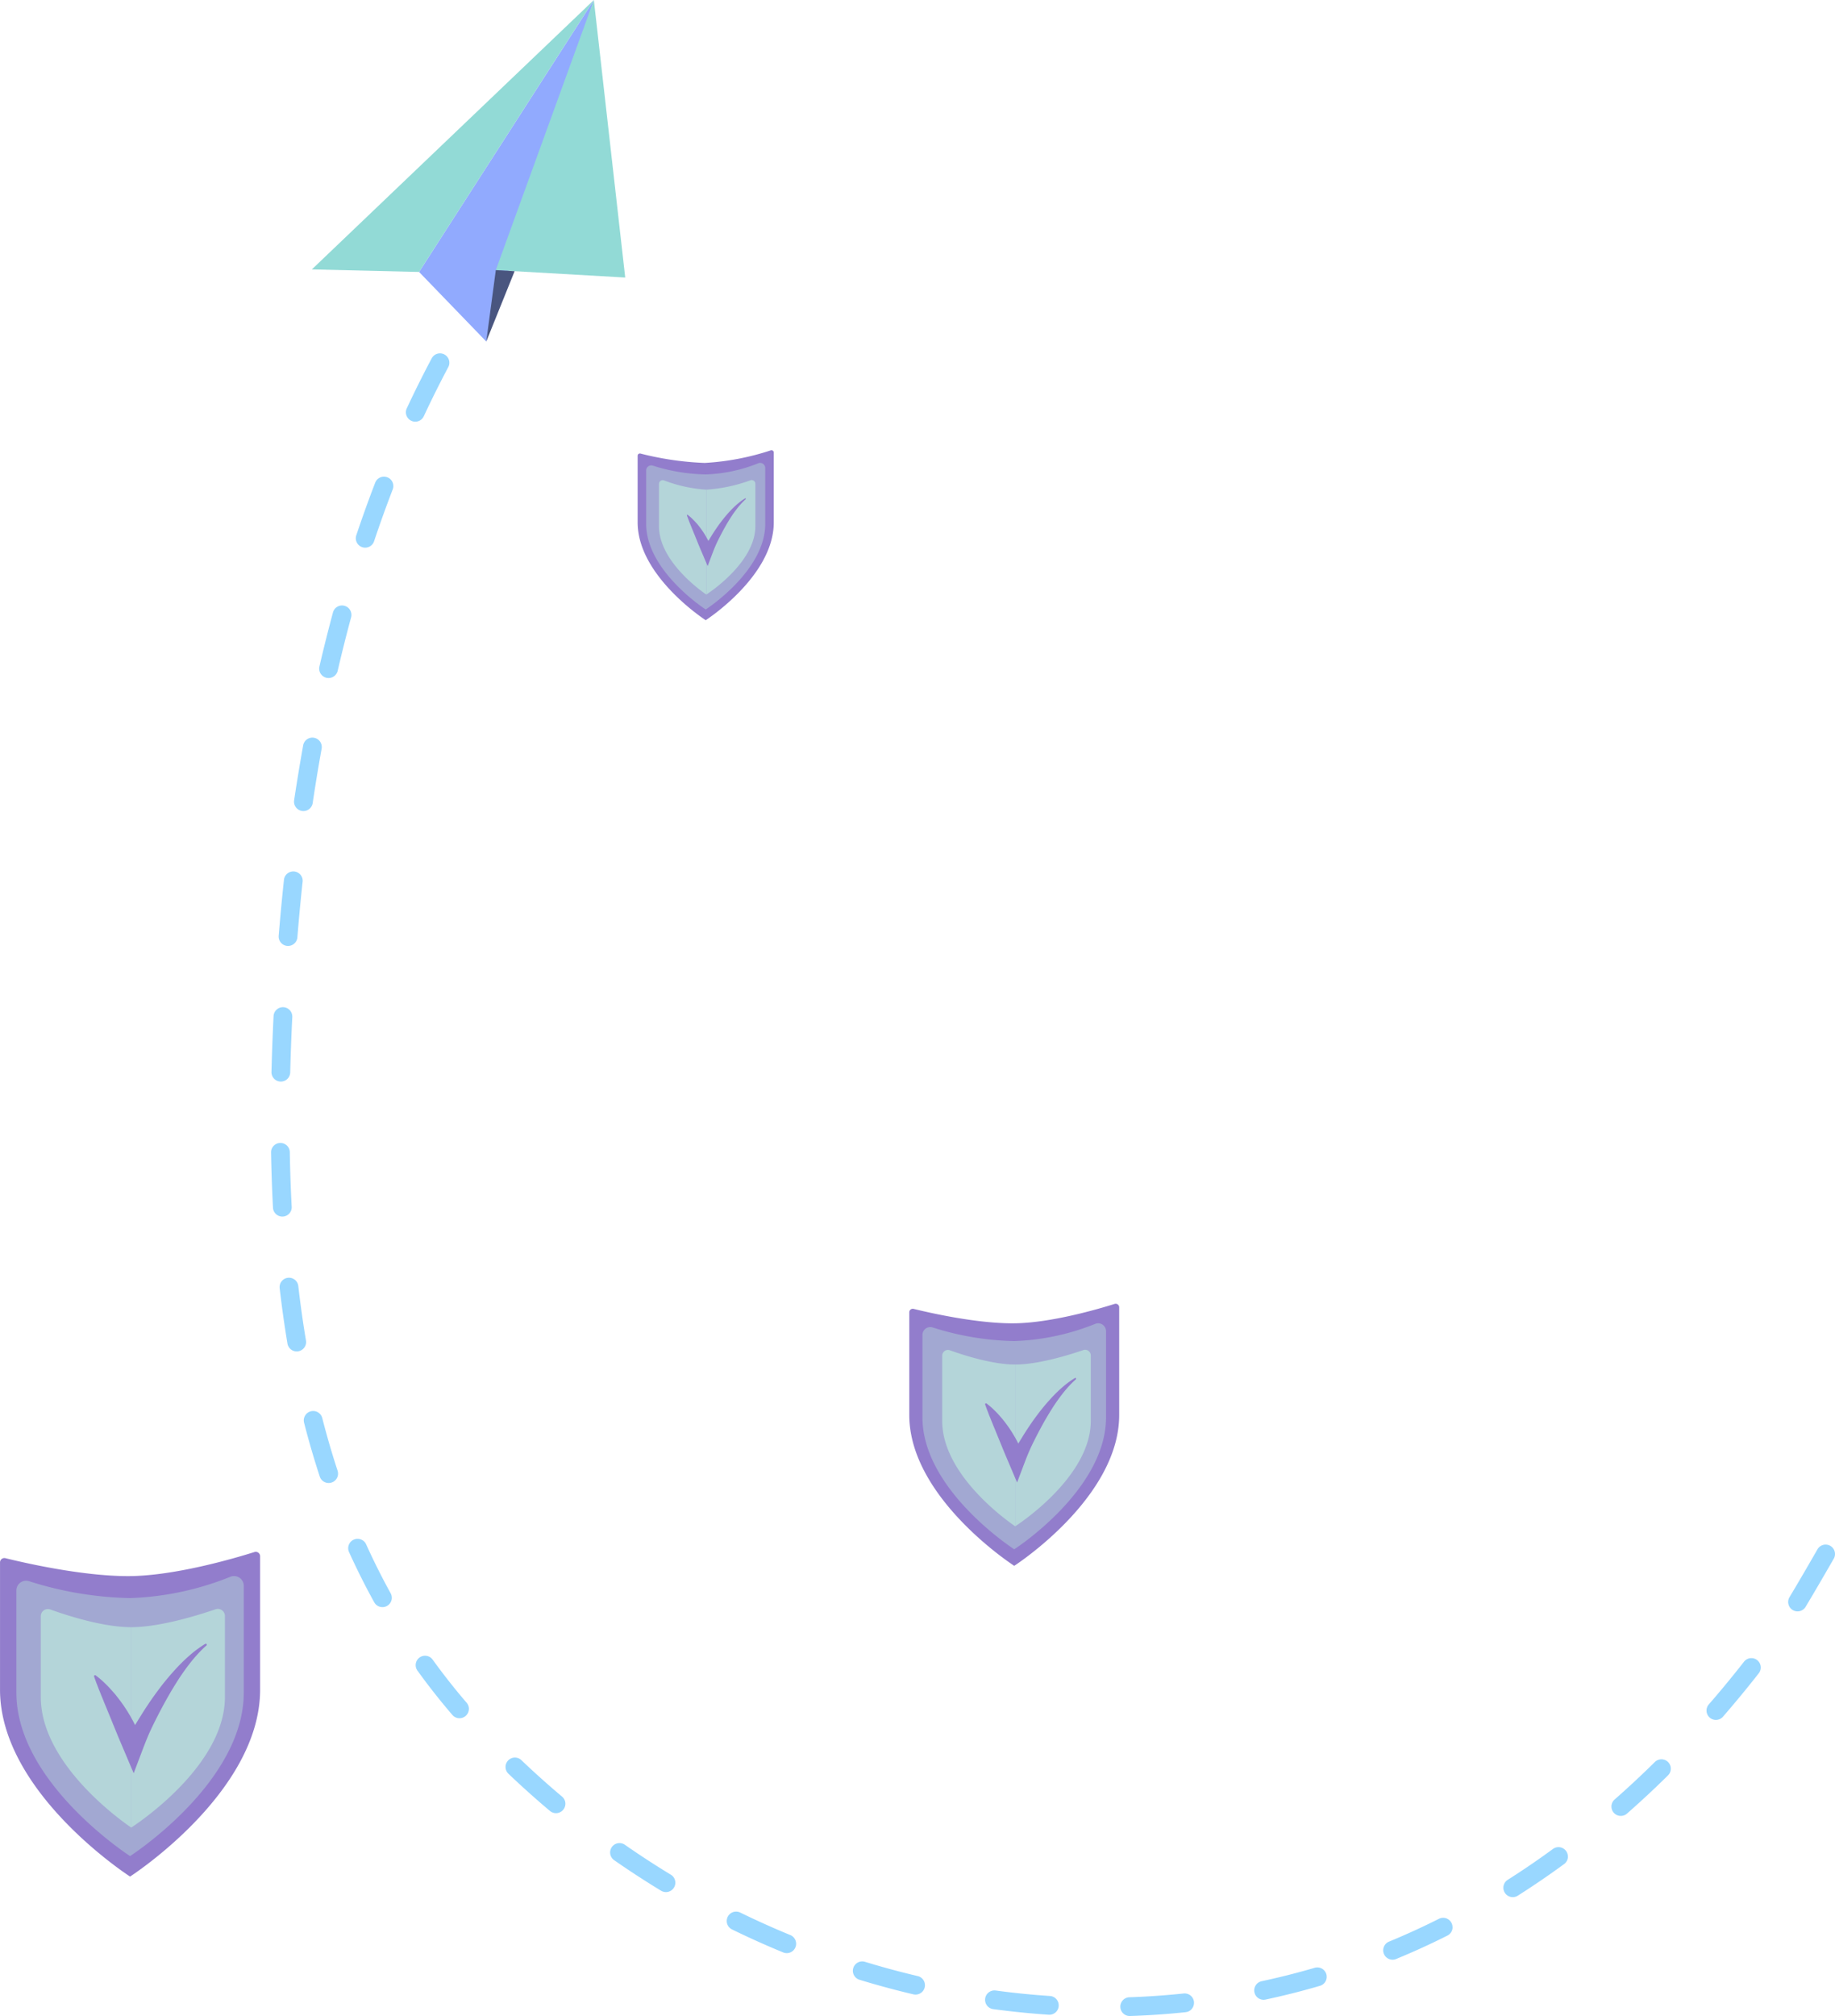 <svg xmlns="http://www.w3.org/2000/svg" width="284.053" height="311.902" viewBox="0 0 284.053 311.902">
    <defs>
        <style>
            .a{fill:#927dcc;}.b,.c{fill:#b4d5d9;}.b{opacity:0.49;}.d{fill:#99d7ff;}.e{fill:#91aafe;}.f{fill:#92dad6;}.g{fill:#49557f;}
        </style>
    </defs>
    <g transform="translate(-224.44 -2064.663)">
        <path class="a"
              d="M381.189,2269.392c5.8,0,13.422-2.256,15.776-3a.546.546,0,0,1,.724.495v16.682c0,12.89-16.248,23.339-16.248,23.339s-16.247-10.449-16.247-23.339v-15.908a.544.544,0,0,1,.689-.5C368.123,2267.711,375.39,2269.392,381.189,2269.392Z"/>
        <path class="b"
              d="M381.441,2272.136a36.77,36.77,0,0,0,12.48-2.639,1.221,1.221,0,0,1,1.729,1.057v13.387c0,11.272-14.209,20.41-14.209,20.41s-14.208-9.138-14.208-20.41v-12.8a1.218,1.218,0,0,1,1.653-1.087A44.312,44.312,0,0,0,381.441,2272.136Z"/>
        <path class="c"
              d="M381.592,2275.767v25.023s-11.3-7.445-11.3-16.291v-10.14a.887.887,0,0,1,1.207-.79C373.608,2274.327,378.08,2275.767,381.592,2275.767Z"/>
        <path class="c"
              d="M381.592,2275.767v25.023s11.7-7.445,11.7-16.291v-10.164a.884.884,0,0,0-1.192-.794C389.913,2274.291,385.148,2275.767,381.592,2275.767Z"/>
        <path class="a"
              d="M377.15,2281.79c.175.131.344.268.509.406s.329.276.485.429.314.3.467.458c.076.079.155.156.228.235l.219.241c.146.16.288.324.43.488s.273.338.41.507.264.345.393.52q.1.13.192.264c.063.089.127.177.187.268q.181.272.36.546c.118.184.229.371.342.559s.22.378.326.57l.157.289c.051.1.1.2.148.294s.1.2.146.3l.136.3c.091.2.176.406.257.612s.157.416.229.63c.036.107.07.214.1.324.016.056.034.108.05.167l.052.183-2.24-.139c.046-.087.084-.158.128-.235l.128-.223c.085-.149.17-.3.258-.442l.527-.869,1.06-1.723q.534-.857,1.1-1.69c.377-.557.775-1.1,1.179-1.637s.827-1.059,1.264-1.569.889-1.006,1.359-1.484a19.537,19.537,0,0,1,1.477-1.358c.256-.214.521-.417.792-.61s.547-.377.832-.545a.119.119,0,0,1,.166.046.13.13,0,0,1-.027.158q-.366.324-.708.671c-.227.231-.446.471-.661.715s-.421.493-.622.749-.4.514-.589.776q-.576.786-1.1,1.613c-.174.276-.347.552-.515.83s-.334.561-.5.844c-.327.564-.638,1.138-.946,1.713s-.6,1.158-.894,1.743q-.217.439-.425.883c-.138.3-.269.6-.395.9s-.249.6-.368.908l-.176.454-.168.443-1.027,2.716-1.212-2.856-.457-1.077c-.041-.092-.08-.185-.118-.279s-.082-.185-.119-.28l-.233-.563-.932-2.281c-.076-.193-.161-.381-.237-.575l-.117-.29-.12-.288c-.079-.194-.161-.386-.237-.583s-.163-.386-.239-.584-.155-.4-.236-.589-.156-.394-.232-.595-.159-.4-.235-.609-.151-.413-.218-.626a.132.132,0,0,1,.082-.165A.125.125,0,0,1,377.15,2281.79Z"/>
        <path class="a"
              d="M244.258,2308.5c7.187,0,16.63-2.8,19.547-3.717a.676.676,0,0,1,.9.613v20.668c0,15.971-20.131,28.918-20.131,28.918s-20.131-12.947-20.131-28.918v-19.709a.675.675,0,0,1,.854-.626C228.07,2306.414,237.073,2308.5,244.258,2308.5Z"/>
        <path class="b"
              d="M244.571,2311.9a45.553,45.553,0,0,0,15.462-3.271,1.513,1.513,0,0,1,2.142,1.311v16.585c0,13.967-17.6,25.289-17.6,25.289s-17.6-11.322-17.6-25.289v-15.864a1.509,1.509,0,0,1,2.048-1.348A54.863,54.863,0,0,0,244.571,2311.9Z"/>
        <path class="c"
              d="M244.757,2316.4v31s-14-9.224-14-20.184V2314.65a1.1,1.1,0,0,1,1.5-.978C234.866,2314.611,240.406,2316.4,244.757,2316.4Z"/>
        <path class="c"
              d="M244.757,2316.4v31s14.5-9.224,14.5-20.184v-12.593a1.1,1.1,0,0,0-1.477-.984C255.067,2314.566,249.163,2316.4,244.757,2316.4Z"/>
        <path class="a"
              d="M239.253,2323.858c.218.162.427.331.632.5s.407.342.6.531.389.375.579.568c.094.1.192.193.283.291l.27.3c.182.2.358.4.534.6s.337.418.507.628.327.427.488.644c.08.108.159.218.237.328s.158.218.232.331c.151.224.3.45.446.677s.284.46.424.692.272.469.4.706l.195.358c.063.121.123.243.184.365s.122.243.18.366l.17.374c.112.248.217.5.317.758s.195.516.284.781c.044.132.087.264.129.4.02.069.042.133.062.206l.064.227-2.775-.172c.057-.108.1-.2.159-.291l.158-.278c.106-.183.211-.366.32-.546l.653-1.077L246.3,2330c.442-.708.9-1.407,1.368-2.094s.96-1.362,1.46-2.028,1.025-1.312,1.566-1.944,1.1-1.247,1.684-1.839,1.194-1.154,1.83-1.683c.318-.265.646-.516.982-.756s.678-.467,1.031-.675a.148.148,0,0,1,.205.058.159.159,0,0,1-.033.195q-.455.4-.877.831c-.282.287-.553.584-.819.886s-.522.611-.771.928-.491.638-.73.962c-.476.649-.927,1.317-1.36,2-.215.342-.429.684-.638,1.029s-.413.694-.614,1.045c-.406.7-.791,1.411-1.173,2.123s-.748,1.435-1.107,2.16c-.179.363-.356.726-.527,1.093s-.333.738-.49,1.112-.308.749-.455,1.125l-.219.562-.207.549L245.134,2339l-1.5-3.539-.566-1.334c-.051-.115-.1-.23-.146-.346s-.1-.23-.147-.347l-.289-.7-1.154-2.826c-.1-.239-.2-.472-.294-.713l-.145-.359-.149-.357c-.1-.24-.2-.477-.293-.721s-.2-.479-.3-.724-.192-.49-.292-.73-.193-.488-.288-.737-.2-.5-.29-.755-.188-.511-.271-.775a.164.164,0,0,1,.1-.205A.152.152,0,0,1,239.253,2323.858Z"/>
        <path class="a"
              d="M333.517,2136.283a39.8,39.8,0,0,0,10.231-1.946.355.355,0,0,1,.47.321v10.819c0,8.359-10.537,15.136-10.537,15.136s-10.537-6.777-10.537-15.136V2135.16a.352.352,0,0,1,.446-.327A47.5,47.5,0,0,0,333.517,2136.283Z"/>
        <path class="b"
              d="M333.681,2138.062a23.841,23.841,0,0,0,8.093-1.712.792.792,0,0,1,1.121.686v8.682c0,7.31-9.214,13.237-9.214,13.237s-9.215-5.927-9.215-13.237v-8.3a.789.789,0,0,1,1.072-.705A28.755,28.755,0,0,0,333.681,2138.062Z"/>
        <path class="c"
              d="M333.778,2140.417v16.228s-7.329-4.828-7.329-10.565V2139.5a.575.575,0,0,1,.783-.512A22.184,22.184,0,0,0,333.778,2140.417Z"/>
        <path class="c"
              d="M333.778,2140.417v16.228s7.59-4.828,7.59-10.565v-6.592a.574.574,0,0,0-.773-.515A24.514,24.514,0,0,1,333.778,2140.417Z"/>
        <path class="a"
              d="M330.9,2144.323c.114.085.223.174.331.264s.213.178.314.278.2.2.3.3c.049.05.1.1.148.152l.142.156c.1.1.187.21.279.317s.177.219.265.328.172.224.256.338c.042.056.083.113.124.171s.083.115.121.174c.079.117.156.235.234.354s.149.241.222.362.142.245.211.37l.1.187c.034.063.065.127.1.191s.064.127.094.192l.089.195c.059.13.114.263.166.4s.1.27.149.409c.023.069.045.138.067.21.011.036.022.07.033.108l.033.119-1.452-.09c.029-.056.054-.1.083-.153l.083-.145c.055-.1.11-.191.167-.286l.342-.563.687-1.118q.346-.555.716-1.1c.245-.361.5-.713.765-1.061s.536-.687.819-1.018.577-.653.882-.963a12.647,12.647,0,0,1,.958-.88c.166-.139.338-.271.513-.4s.355-.245.54-.354a.077.077,0,0,1,.107.031.084.084,0,0,1-.017.1q-.237.21-.459.435c-.147.15-.29.306-.428.464s-.274.32-.4.485-.257.334-.382.5q-.374.51-.712,1.046c-.113.179-.225.358-.334.538s-.216.364-.322.547c-.212.366-.414.739-.613,1.112s-.392.751-.58,1.13c-.094.19-.186.38-.276.572s-.174.387-.256.582-.161.392-.238.589l-.115.295-.108.287-.667,1.762-.786-1.853-.3-.7c-.027-.06-.052-.121-.077-.181s-.052-.121-.077-.182l-.151-.365-.6-1.48c-.05-.124-.1-.247-.154-.372l-.076-.188-.078-.187c-.051-.126-.1-.25-.153-.378s-.106-.251-.156-.379-.1-.256-.152-.382-.1-.256-.151-.386-.1-.262-.152-.4-.1-.267-.141-.406a.085.085,0,0,1,.053-.107A.079.079,0,0,1,330.9,2144.323Z"/>
        <path class="d"
              d="M302.642,2106.491a1.439,1.439,0,0,1-.253.779c-.8,1.169-1.6,2.379-2.374,3.594a1.452,1.452,0,0,1-2.447-1.563c.793-1.241,1.608-2.476,2.424-3.669a1.452,1.452,0,0,1,2.65.859Z"/>
        <path class="d"
              d="M508.492,2305.12a1.452,1.452,0,0,1-.191.684c-1.768,3.072-3.235,5.579-4.359,7.448a1.452,1.452,0,0,1-2.489-1.5c1.115-1.854,2.572-4.344,4.329-7.4a1.452,1.452,0,0,1,2.71.765ZM497,2322.676a1.444,1.444,0,0,1-.308.856c-1.792,2.285-3.642,4.53-5.5,6.67a1.452,1.452,0,1,1-2.193-1.9c1.826-2.1,3.647-4.311,5.408-6.559a1.452,1.452,0,0,1,2.594.936Zm-13.922,15.648a1.449,1.449,0,0,1-.432,1c-2.06,2.034-4.192,4.018-6.334,5.9a1.451,1.451,0,1,1-1.915-2.18c2.1-1.846,4.189-3.792,6.209-5.786a1.453,1.453,0,0,1,2.472,1.072Zm-15.926,13.595a1.451,1.451,0,0,1-.6,1.135c-2.342,1.713-4.751,3.355-7.162,4.885a1.453,1.453,0,0,1-1.555-2.455c2.357-1.493,4.714-3.1,7-4.775a1.452,1.452,0,0,1,2.308,1.21Zm-17.858,10.934a1.452,1.452,0,0,1-.8,1.26c-2.582,1.3-5.239,2.509-7.9,3.606a1.452,1.452,0,1,1-1.109-2.683c2.592-1.072,5.184-2.255,7.7-3.519a1.45,1.45,0,0,1,2.1,1.336Zm-19.482,7.676a1.454,1.454,0,0,1-1.044,1.355c-2.767.81-5.6,1.525-8.422,2.128a1.452,1.452,0,0,1-.607-2.84c2.752-.588,5.516-1.286,8.213-2.075a1.452,1.452,0,0,1,1.8.985A1.5,1.5,0,0,1,429.81,2370.529Zm-20.545,4.037a1.452,1.452,0,0,1-1.3,1.4q-.99.1-1.983.19c-2.21.194-4.456.331-6.676.4a1.452,1.452,0,0,1-.1-2.9c2.169-.072,4.361-.206,6.52-.4.647-.055,1.292-.118,1.935-.185a1.453,1.453,0,0,1,1.6,1.294A1.538,1.538,0,0,1,409.265,2374.566Zm-20.94.378c0,.019,0,.039,0,.058a1.452,1.452,0,0,1-1.544,1.353c-2.862-.19-5.765-.483-8.63-.871a1.452,1.452,0,0,1,.39-2.877c2.8.379,5.637.665,8.431.85A1.453,1.453,0,0,1,388.325,2374.944Zm-20.707-3.117a1.456,1.456,0,0,1-1.784,1.377c-2.787-.656-5.6-1.416-8.37-2.263a1.452,1.452,0,0,1,.848-2.777c2.707.828,5.462,1.572,8.186,2.213A1.452,1.452,0,0,1,367.618,2371.827Zm-19.941-6.407a1.452,1.452,0,0,1-2,1.3c-2.656-1.091-5.316-2.287-7.908-3.551a1.453,1.453,0,1,1,1.275-2.611c2.536,1.239,5.14,2.407,7.738,3.476A1.454,1.454,0,0,1,347.677,2365.42Zm-18.7-9.448a1.434,1.434,0,0,1-.21.713,1.45,1.45,0,0,1-1.994.488c-2.456-1.489-4.9-3.08-7.266-4.727a1.452,1.452,0,1,1,1.659-2.384c2.316,1.613,4.71,3.17,7.113,4.629A1.446,1.446,0,0,1,328.982,2355.972Zm-17.02-12.212a1.453,1.453,0,0,1-2.386,1.072c-2.206-1.853-4.377-3.8-6.457-5.786a1.453,1.453,0,0,1,2.007-2.1c2.034,1.944,4.16,3.85,6.318,5.663A1.451,1.451,0,0,1,311.962,2343.76Zm-14.938-14.688a1.452,1.452,0,0,1-2.553.908c-1.886-2.194-3.7-4.492-5.384-6.827a1.452,1.452,0,1,1,2.353-1.7c1.64,2.27,3.4,4.5,5.234,6.635A1.453,1.453,0,0,1,297.024,2329.072ZM294,2120.821a1.435,1.435,0,0,1-.169.641c-1.31,2.465-2.587,5.025-3.793,7.607a1.452,1.452,0,0,1-2.632-1.227c1.229-2.63,2.527-5.235,3.861-7.743a1.452,1.452,0,0,1,2.733.722Zm-8.908,191.064a1.452,1.452,0,0,1-2.722.665c-1.385-2.5-2.694-5.115-3.9-7.768a1.452,1.452,0,0,1,2.646-1.2c1.169,2.583,2.443,5.126,3.79,7.561A1.45,1.45,0,0,1,285.089,2311.885Zm.239-171.988a1.47,1.47,0,0,1-.1.483c-1.008,2.615-1.977,5.31-2.882,8.01a1.452,1.452,0,1,1-2.753-.924c.918-2.739,1.9-5.475,2.924-8.129a1.452,1.452,0,0,1,2.807.56Zm-8.562,152.784a1.452,1.452,0,0,1-2.831.415c-.883-2.69-1.7-5.491-2.427-8.326a1.452,1.452,0,0,1,2.814-.721c.71,2.772,1.509,5.51,2.372,8.14A1.427,1.427,0,0,1,276.766,2292.681Zm2.073-132.857a1.442,1.442,0,0,1-.05.342c-.73,2.692-1.429,5.473-2.078,8.267a1.452,1.452,0,1,1-2.829-.656c.657-2.829,1.365-5.645,2.1-8.371a1.452,1.452,0,0,1,2.853.418Zm-7.02,112.5a1.452,1.452,0,0,1-2.884.2c-.464-2.777-.871-5.659-1.207-8.569a1.452,1.452,0,0,1,2.885-.333c.33,2.862.729,5.7,1.187,8.422A1.566,1.566,0,0,1,271.819,2272.328Zm2.429-92.052a1.4,1.4,0,0,1-.023.222c-.5,2.765-.967,5.6-1.387,8.421a1.452,1.452,0,0,1-2.872-.429c.425-2.851.9-5.714,1.4-8.51a1.451,1.451,0,0,1,2.879.3Zm-2.967,20.756c0,.04,0,.079-.008.118-.3,2.788-.569,5.65-.8,8.508a1.452,1.452,0,1,1-2.894-.237c.235-2.882.506-5.769.809-8.581a1.452,1.452,0,0,1,2.9.192Zm-1.686,50.452a1.452,1.452,0,0,1-2.9.038c-.147-2.785-.248-5.688-.3-8.629a1.452,1.452,0,0,1,2.9-.049c.049,2.907.149,5.774.295,8.522C269.6,2251.406,269.6,2251.446,269.6,2251.484Zm.089-29.541v.033c-.137,2.776-.241,5.494-.309,8.077l-.013.462a1.452,1.452,0,1,1-2.9-.078l.012-.462c.069-2.6.175-5.344.311-8.141a1.452,1.452,0,0,1,2.9.109Z"/>
        <path class="e" d="M316.367,2064.663l-27.057,42.074,10.4,10.759Z"/>
        <path class="f" d="M321.222,2107.6l-20.032-1.149,15.177-41.788Z"/>
        <path class="f" d="M272.715,2106.343l43.652-41.68-27.057,42.074Z"/>
        <path class="g" d="M299.712,2117.5l1.478-11.045,2.909.168Z"/>
    </g>
</svg>
